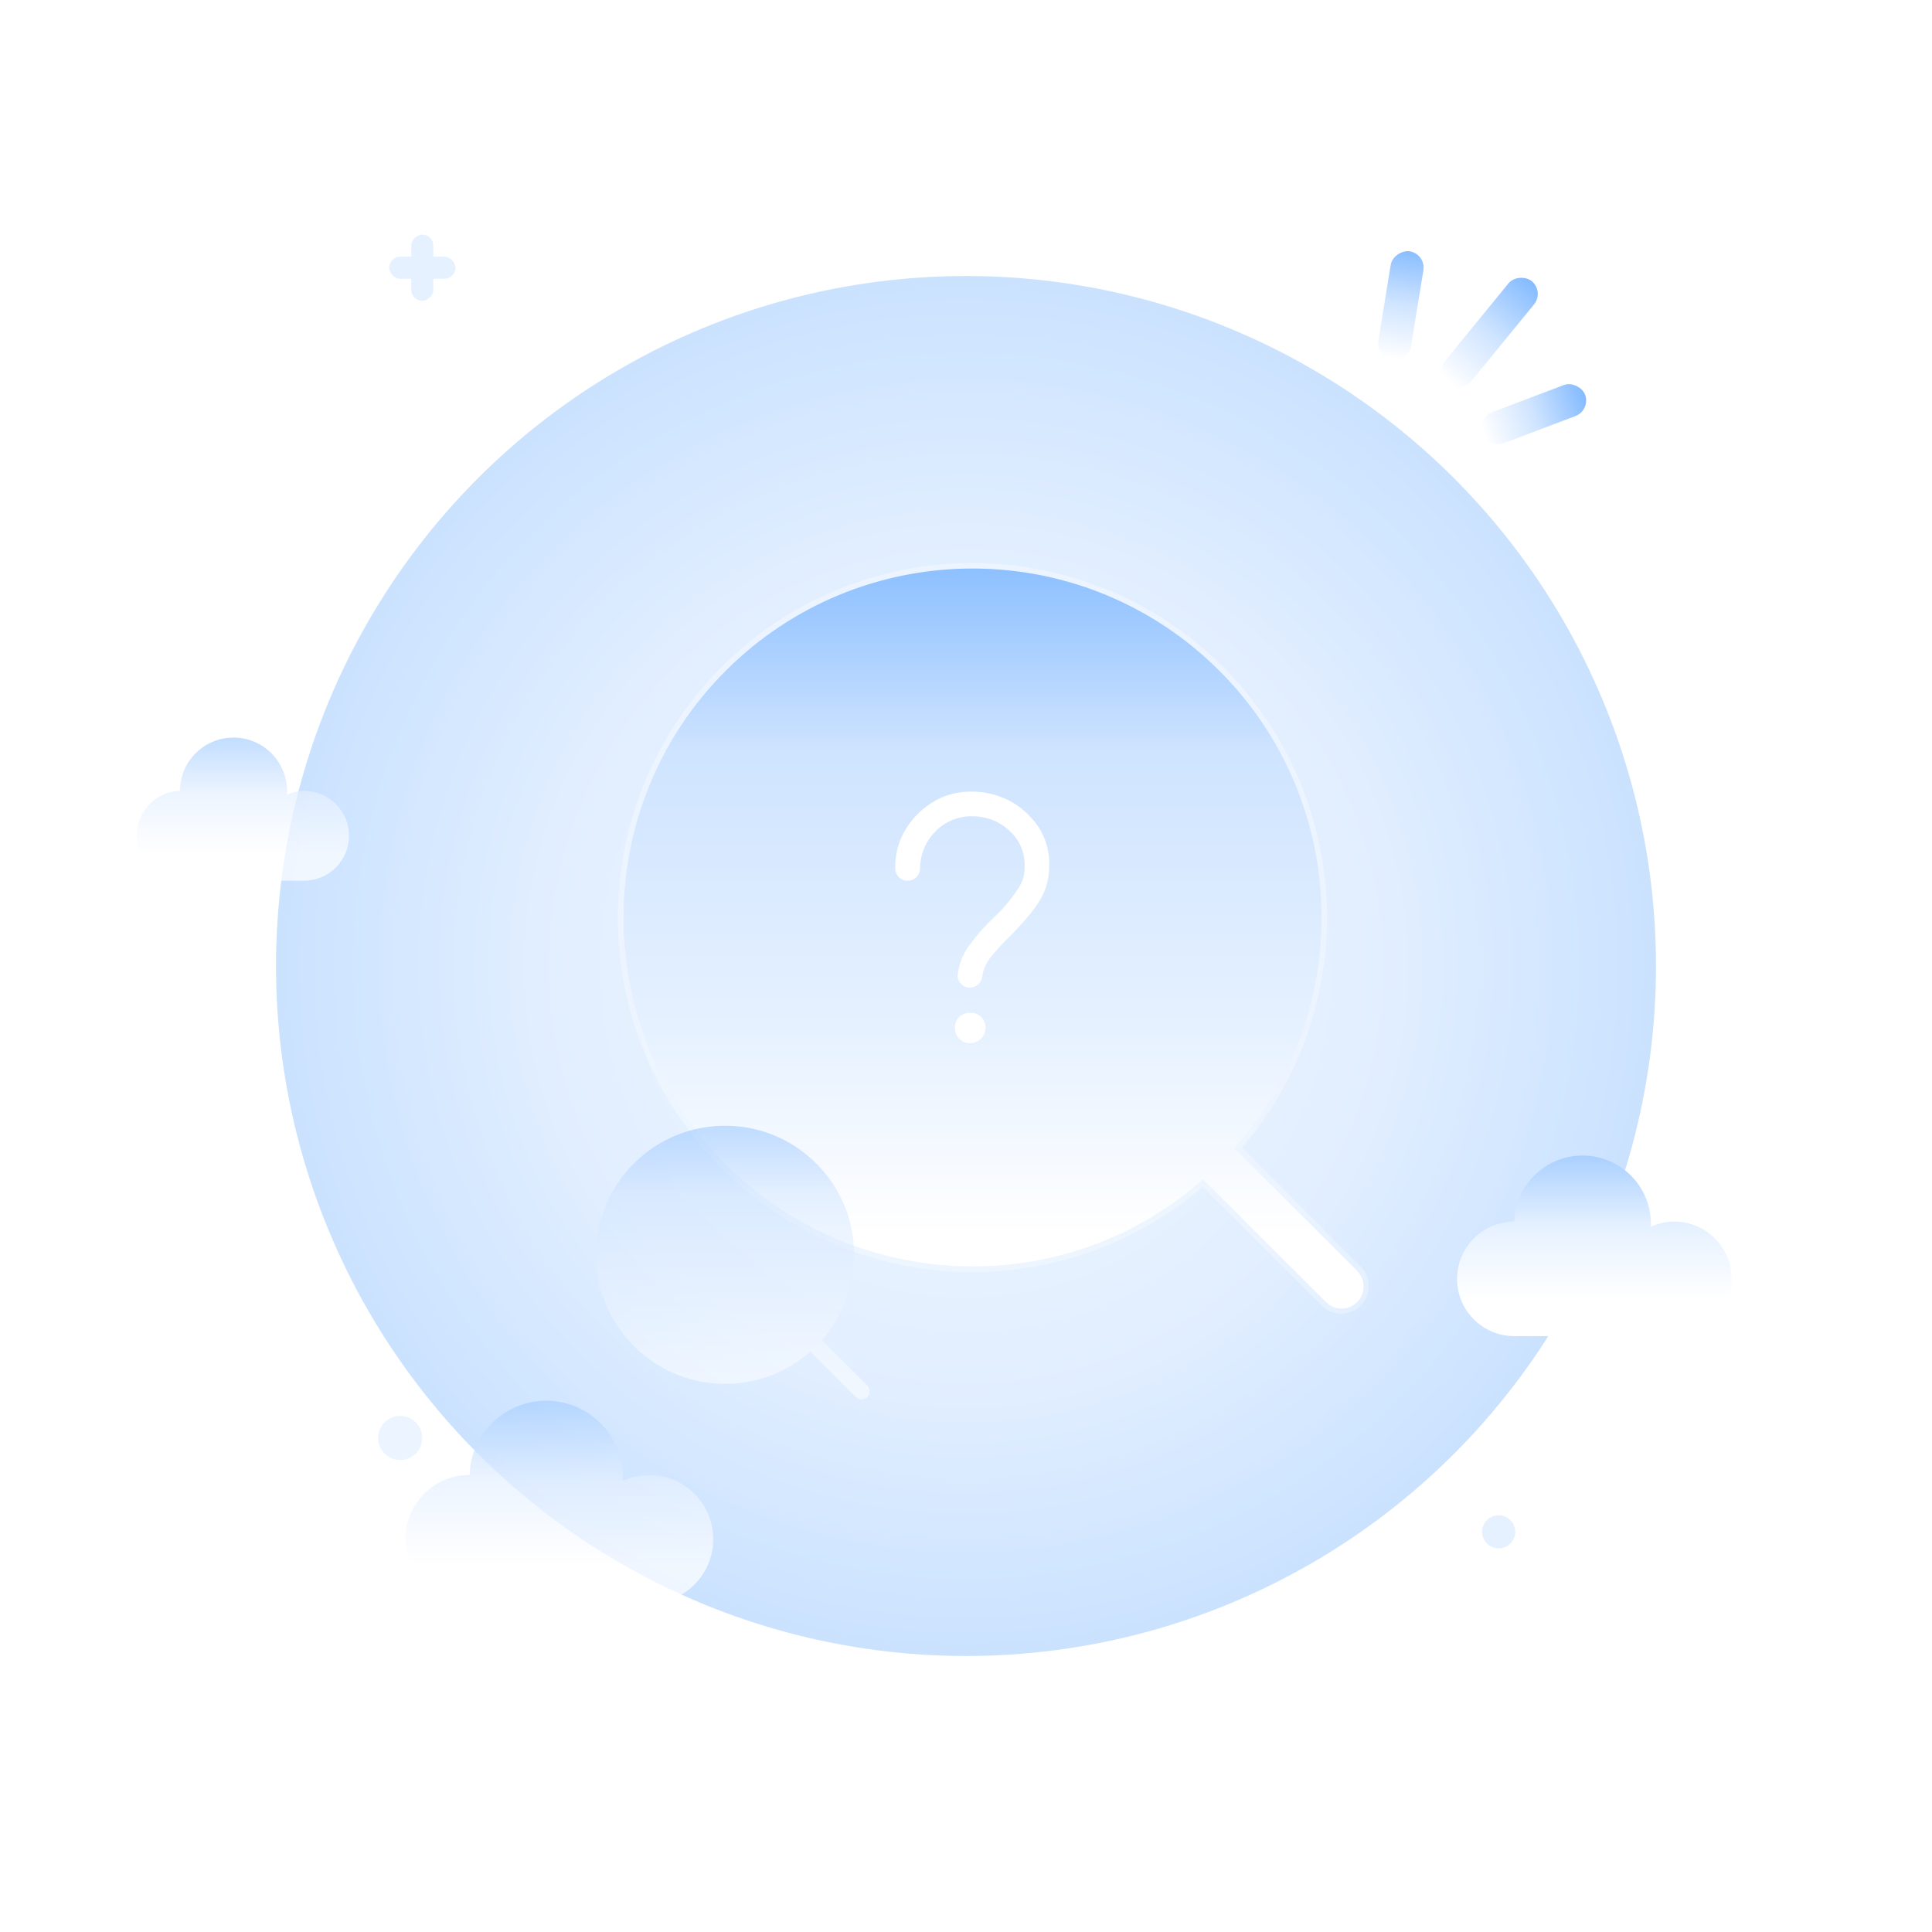 <?xml version="1.0" encoding="UTF-8"?>
<svg width="350px" height="350px" viewBox="0 0 350 350" version="1.1" xmlns="http://www.w3.org/2000/svg" xmlns:xlink="http://www.w3.org/1999/xlink">
    <!-- Generator: Sketch 53 (72520) - https://sketchapp.com -->
    <title>无搜索结果</title>
    <desc>Created with Sketch.</desc>
    <defs>
        <radialGradient cx="50%" cy="50%" fx="50%" fy="50%" r="50%" id="radialGradient-1">
            <stop stop-color="#E6F1FF" offset="0%"></stop>
            <stop stop-color="#CFE4FF" offset="60%"></stop>
            <stop stop-color="#A8CFFF" offset="100%"></stop>
        </radialGradient>
        <filter x="-2.4%" y="-2.4%" width="104.8%" height="104.8%" filterUnits="objectBoundingBox" id="filter-2">
            <feGaussianBlur stdDeviation="2" in="SourceGraphic"></feGaussianBlur>
        </filter>
        <linearGradient x1="50.04%" y1="100%" x2="50.04%" y2="-0.876%" id="linearGradient-3">
            <stop stop-color="#FFFFFF" offset="20%"></stop>
            <stop stop-color="#E6F1FF" offset="60%"></stop>
            <stop stop-color="#A8CFFF" offset="100%"></stop>
        </linearGradient>
        <linearGradient x1="50.039%" y1="99.846%" x2="50.039%" y2="0.001%" id="linearGradient-4">
            <stop stop-color="#FFFFFF" offset="20%"></stop>
            <stop stop-color="#E6F1FF" offset="60%"></stop>
            <stop stop-color="#A8CFFF" offset="100%"></stop>
        </linearGradient>
        <linearGradient x1="50.045%" y1="100.109%" x2="50.045%" y2="-0.697%" id="linearGradient-5">
            <stop stop-color="#FFFFFF" offset="20%"></stop>
            <stop stop-color="#E6F1FF" offset="60%"></stop>
            <stop stop-color="#A8CFFF" offset="100%"></stop>
        </linearGradient>
        <linearGradient x1="99.013%" y1="50.127%" x2="1.317%" y2="49.852%" id="linearGradient-6">
            <stop stop-color="#FFFFFF" offset="0%"></stop>
            <stop stop-color="#CFE4FF" offset="50%"></stop>
            <stop stop-color="#86BCFF" offset="100%"></stop>
        </linearGradient>
        <linearGradient x1="98.552%" y1="50.276%" x2="1.309%" y2="49.713%" id="linearGradient-7">
            <stop stop-color="#FFFFFF" offset="0%"></stop>
            <stop stop-color="#CFE4FF" offset="50%"></stop>
            <stop stop-color="#86BCFF" offset="100%"></stop>
        </linearGradient>
        <linearGradient x1="1.437%" y1="49.978%" x2="102.518%" y2="50.009%" id="linearGradient-8">
            <stop stop-color="#FFFFFF" offset="0%"></stop>
            <stop stop-color="#CFE4FF" offset="50%"></stop>
            <stop stop-color="#86BCFF" offset="100%"></stop>
        </linearGradient>
        <linearGradient x1="49.997%" y1="90.325%" x2="49.997%" y2="1.92%" id="linearGradient-9">
            <stop stop-color="#FFFFFF" offset="0%"></stop>
            <stop stop-color="#E6F1FF" offset="30%"></stop>
            <stop stop-color="#CFE4FF" offset="70%"></stop>
            <stop stop-color="#86BCFF" offset="100%"></stop>
        </linearGradient>
        <linearGradient x1="49.988%" y1="90.323%" x2="49.988%" y2="1.904%" id="linearGradient-10">
            <stop stop-color="#FFFFFF" offset="0%"></stop>
            <stop stop-color="#CFE4FF" offset="70%"></stop>
            <stop stop-color="#86BCFF" offset="100%"></stop>
        </linearGradient>
    </defs>
    <g id="搜索" stroke="none" stroke-width="1" fill="none" fill-rule="evenodd">
        <g id="画板" transform="translate(-200, -328)">
            <g id="情感图标-无结果-04" transform="translate(200, 328)">
                <rect id="矩形" x="0" y="0" width="350" height="350"></rect>
                <g id="分组" opacity="0.6" transform="translate(50, 50)" fill="url(#radialGradient-1)" fill-rule="nonzero">
                    <g id="椭圆形">
                        <circle filter="url(#filter-2)" cx="125" cy="125" r="125"></circle>
                    </g>
                </g>
                <path d="M303.35,221.31 C301.877,221.308 300.421,221.622 299.08,222.23 C299.08,221.96 299.08,221.7 299.08,221.43 C298.925,214.73 293.466,209.369 286.763,209.337 C280.061,209.304 274.55,214.611 274.33,221.31 L274.33,221.31 C268.603,221.31 263.96,225.953 263.96,231.68 C263.96,237.407 268.603,242.05 274.33,242.05 L303.33,242.05 C309.057,242.05 313.7,237.407 313.7,231.68 C313.7,225.953 309.057,221.31 303.33,221.31 L303.35,221.31 Z" id="路径" fill="url(#linearGradient-3)" fill-rule="nonzero"></path>
                <path d="M55.37,143.23 C54.204,143.238 53.054,143.501 52,144 C52,143.79 52,143.58 52,143.37 C52.028,138.013 47.707,133.648 42.35,133.62 C36.993,133.592 32.628,137.913 32.6,143.27 L32.6,143.27 C28.218,143.424 24.745,147.02 24.745,151.405 C24.745,155.79 28.218,159.386 32.6,159.54 L55.37,159.54 C59.752,159.386 63.225,155.79 63.225,151.405 C63.225,147.02 59.752,143.424 55.37,143.27 L55.37,143.23 Z" id="路径" fill="url(#linearGradient-4)" fill-rule="nonzero" opacity="0.7"></path>
                <path d="M117.61,267.24 C115.96,267.224 114.326,267.565 112.82,268.24 C112.82,267.94 112.82,267.64 112.82,267.34 C112.66,259.819 106.536,253.794 99.013,253.756 C91.49,253.718 85.306,259.681 85.07,267.2 L85.07,267.2 C78.647,267.2 73.44,272.407 73.44,278.83 C73.44,285.253 78.647,290.46 85.07,290.46 L117.58,290.46 C124.003,290.46 129.21,285.253 129.21,278.83 C129.21,272.407 124.003,267.2 117.58,267.2 L117.61,267.24 Z" id="路径" fill="url(#linearGradient-5)" fill-rule="nonzero" opacity="0.7"></path>
                <circle id="椭圆形" fill="#E6F1FF" fill-rule="nonzero" opacity="0.8" cx="72.5" cy="260.5" r="4"></circle>
                <circle id="椭圆形" fill="#E6F1FF" fill-rule="nonzero" cx="271.5" cy="277.5" r="3"></circle>
                <rect id="矩形" fill="#E6F1FF" fill-rule="nonzero" transform="translate(76.5, 48.5) rotate(90) translate(-76.5, -48.5) " x="70.5" y="46.5" width="12" height="4" rx="2"></rect>
                <rect id="矩形" fill="#E6F1FF" fill-rule="nonzero" transform="translate(76.5, 48.5) rotate(-180) translate(-76.5, -48.5) " x="70.5" y="46.5" width="12" height="4" rx="2"></rect>
                <rect id="矩形" fill="url(#linearGradient-6)" fill-rule="nonzero" transform="translate(269.889, 60.218) rotate(129.25) translate(-269.889, -60.218) " x="257.889" y="57.218" width="24" height="6" rx="3"></rect>
                <rect id="矩形" fill="url(#linearGradient-7)" fill-rule="nonzero" transform="translate(277.8, 75.045) rotate(159.25) translate(-277.8, -75.045) " x="267.8" y="72.045" width="20" height="6" rx="3"></rect>
                <rect id="矩形" fill="url(#linearGradient-8)" fill-rule="nonzero" transform="translate(253.774, 55.397) rotate(-80.75) translate(-253.774, -55.397) " x="243.774" y="52.397" width="20" height="6" rx="3"></rect>
                <g id="分组" opacity="0.3" transform="translate(111, 102)" fill="#FFFFFF" fill-rule="nonzero">
                    <path d="M65.19,1 C90.035,0.994 112.579,15.543 122.809,38.184 C133.038,60.825 129.056,87.36 112.63,106 L134.87,128.24 C135.881,129.251 136.276,130.725 135.906,132.106 C135.536,133.487 134.457,134.566 133.076,134.936 C131.695,135.306 130.221,134.911 129.21,133.9 L107,111.63 C85.908,130.236 55.06,132.67 31.31,117.603 C7.561,102.535 -3.379,73.59 4.469,46.58 C12.317,19.571 37.064,0.995 65.19,1 L65.19,1 Z M65.19,3.41772034e-15 C36.732,-0.018 11.657,18.695 3.575,45.981 C-4.508,73.267 6.331,102.618 30.208,118.102 C54.085,133.586 85.304,131.509 106.92,113 L128.5,134.58 C130.462,136.475 133.58,136.448 135.509,134.519 C137.438,132.59 137.465,129.472 135.57,127.51 L114,105.92 C130.276,86.87 133.984,60.093 123.498,37.337 C113.012,14.581 90.246,0.003 65.19,3.41772034e-15 Z" id="形状"></path>
                </g>
                <path d="M245.87,230.21 L223.63,208 C246.191,182.383 244.342,143.481 219.452,120.12 C194.561,96.759 155.621,97.375 131.483,121.513 C107.345,145.651 106.729,184.591 130.09,209.482 C153.451,234.372 192.353,236.221 217.97,213.66 L240.21,235.9 C241.221,236.911 242.695,237.306 244.076,236.936 C245.457,236.566 246.536,235.487 246.906,234.106 C247.276,232.725 246.881,231.251 245.87,230.24 L245.87,230.21 Z" id="路径" fill="url(#linearGradient-9)" fill-rule="nonzero"></path>
                <path d="M175.7,189 C175.219,188.997 174.749,188.862 174.34,188.61 C173.932,188.361 173.589,188.018 173.34,187.61 C173.111,187.19 172.991,186.719 172.99,186.24 C172.957,185.495 173.236,184.771 173.76,184.24 C174.303,183.738 175.021,183.469 175.76,183.49 C176.503,183.446 177.229,183.718 177.76,184.24 C178.288,184.768 178.571,185.494 178.54,186.24 C178.552,187.208 178.029,188.104 177.18,188.57 C176.764,188.823 176.287,188.961 175.8,188.97 L175.7,189 Z M175.5,178.93 C174.919,178.865 174.385,178.579 174.01,178.13 C173.631,177.675 173.448,177.089 173.5,176.5 C173.742,174.56 174.49,172.719 175.67,171.16 C176.959,169.391 178.412,167.747 180.01,166.25 L180.01,166.25 C181.881,164.525 183.5,162.545 184.82,160.37 C185.39,159.349 185.663,158.188 185.61,157.02 C185.722,154.739 184.873,152.516 183.27,150.89 C182.35,149.932 181.249,149.167 180.03,148.64 C178.799,148.134 177.481,147.872 176.15,147.87 C173.63,147.832 171.204,148.83 169.44,150.63 C167.704,152.409 166.713,154.784 166.67,157.27 L166.67,157.27 C166.692,157.877 166.464,158.466 166.04,158.9 C165.619,159.326 165.039,159.558 164.44,159.54 C163.842,159.579 163.259,159.347 162.85,158.91 L162.85,158.91 C162.422,158.471 162.182,157.883 162.18,157.27 C162.151,155.454 162.491,153.651 163.18,151.97 C164.648,148.581 167.351,145.878 170.74,144.41 C172.421,143.723 174.224,143.383 176.04,143.41 C177.995,143.404 179.932,143.785 181.74,144.53 C183.534,145.271 185.15,146.386 186.48,147.8 C187.737,149.034 188.706,150.529 189.32,152.18 C189.925,153.815 190.177,155.56 190.06,157.3 L190.06,157.3 C190.039,158.999 189.632,160.671 188.87,162.19 C188.04,163.96 186.11,166.39 183.15,169.42 C181.831,170.665 180.601,172.002 179.47,173.42 C178.659,174.414 178.134,175.61 177.95,176.88 C177.885,177.436 177.622,177.951 177.21,178.33 C176.806,178.707 176.272,178.911 175.72,178.9 L175.45,178.9 L175.5,178.93 Z" id="形状" fill="#FFFFFF" fill-rule="nonzero"></path>
                <path d="M157.12,251 L148.9,242.77 C157.245,233.297 156.562,218.909 147.357,210.269 C138.152,201.629 123.751,201.857 114.824,210.784 C105.897,219.711 105.669,234.112 114.309,243.317 C122.949,252.522 137.337,253.205 146.81,244.86 L155.03,253.09 C155.61,253.661 156.54,253.661 157.12,253.09 C157.399,252.814 157.556,252.438 157.556,252.045 C157.556,251.652 157.399,251.276 157.12,251 Z" id="路径" fill="url(#linearGradient-10)" fill-rule="nonzero" opacity="0.5"></path>
            </g>
        </g>
    </g>
</svg>